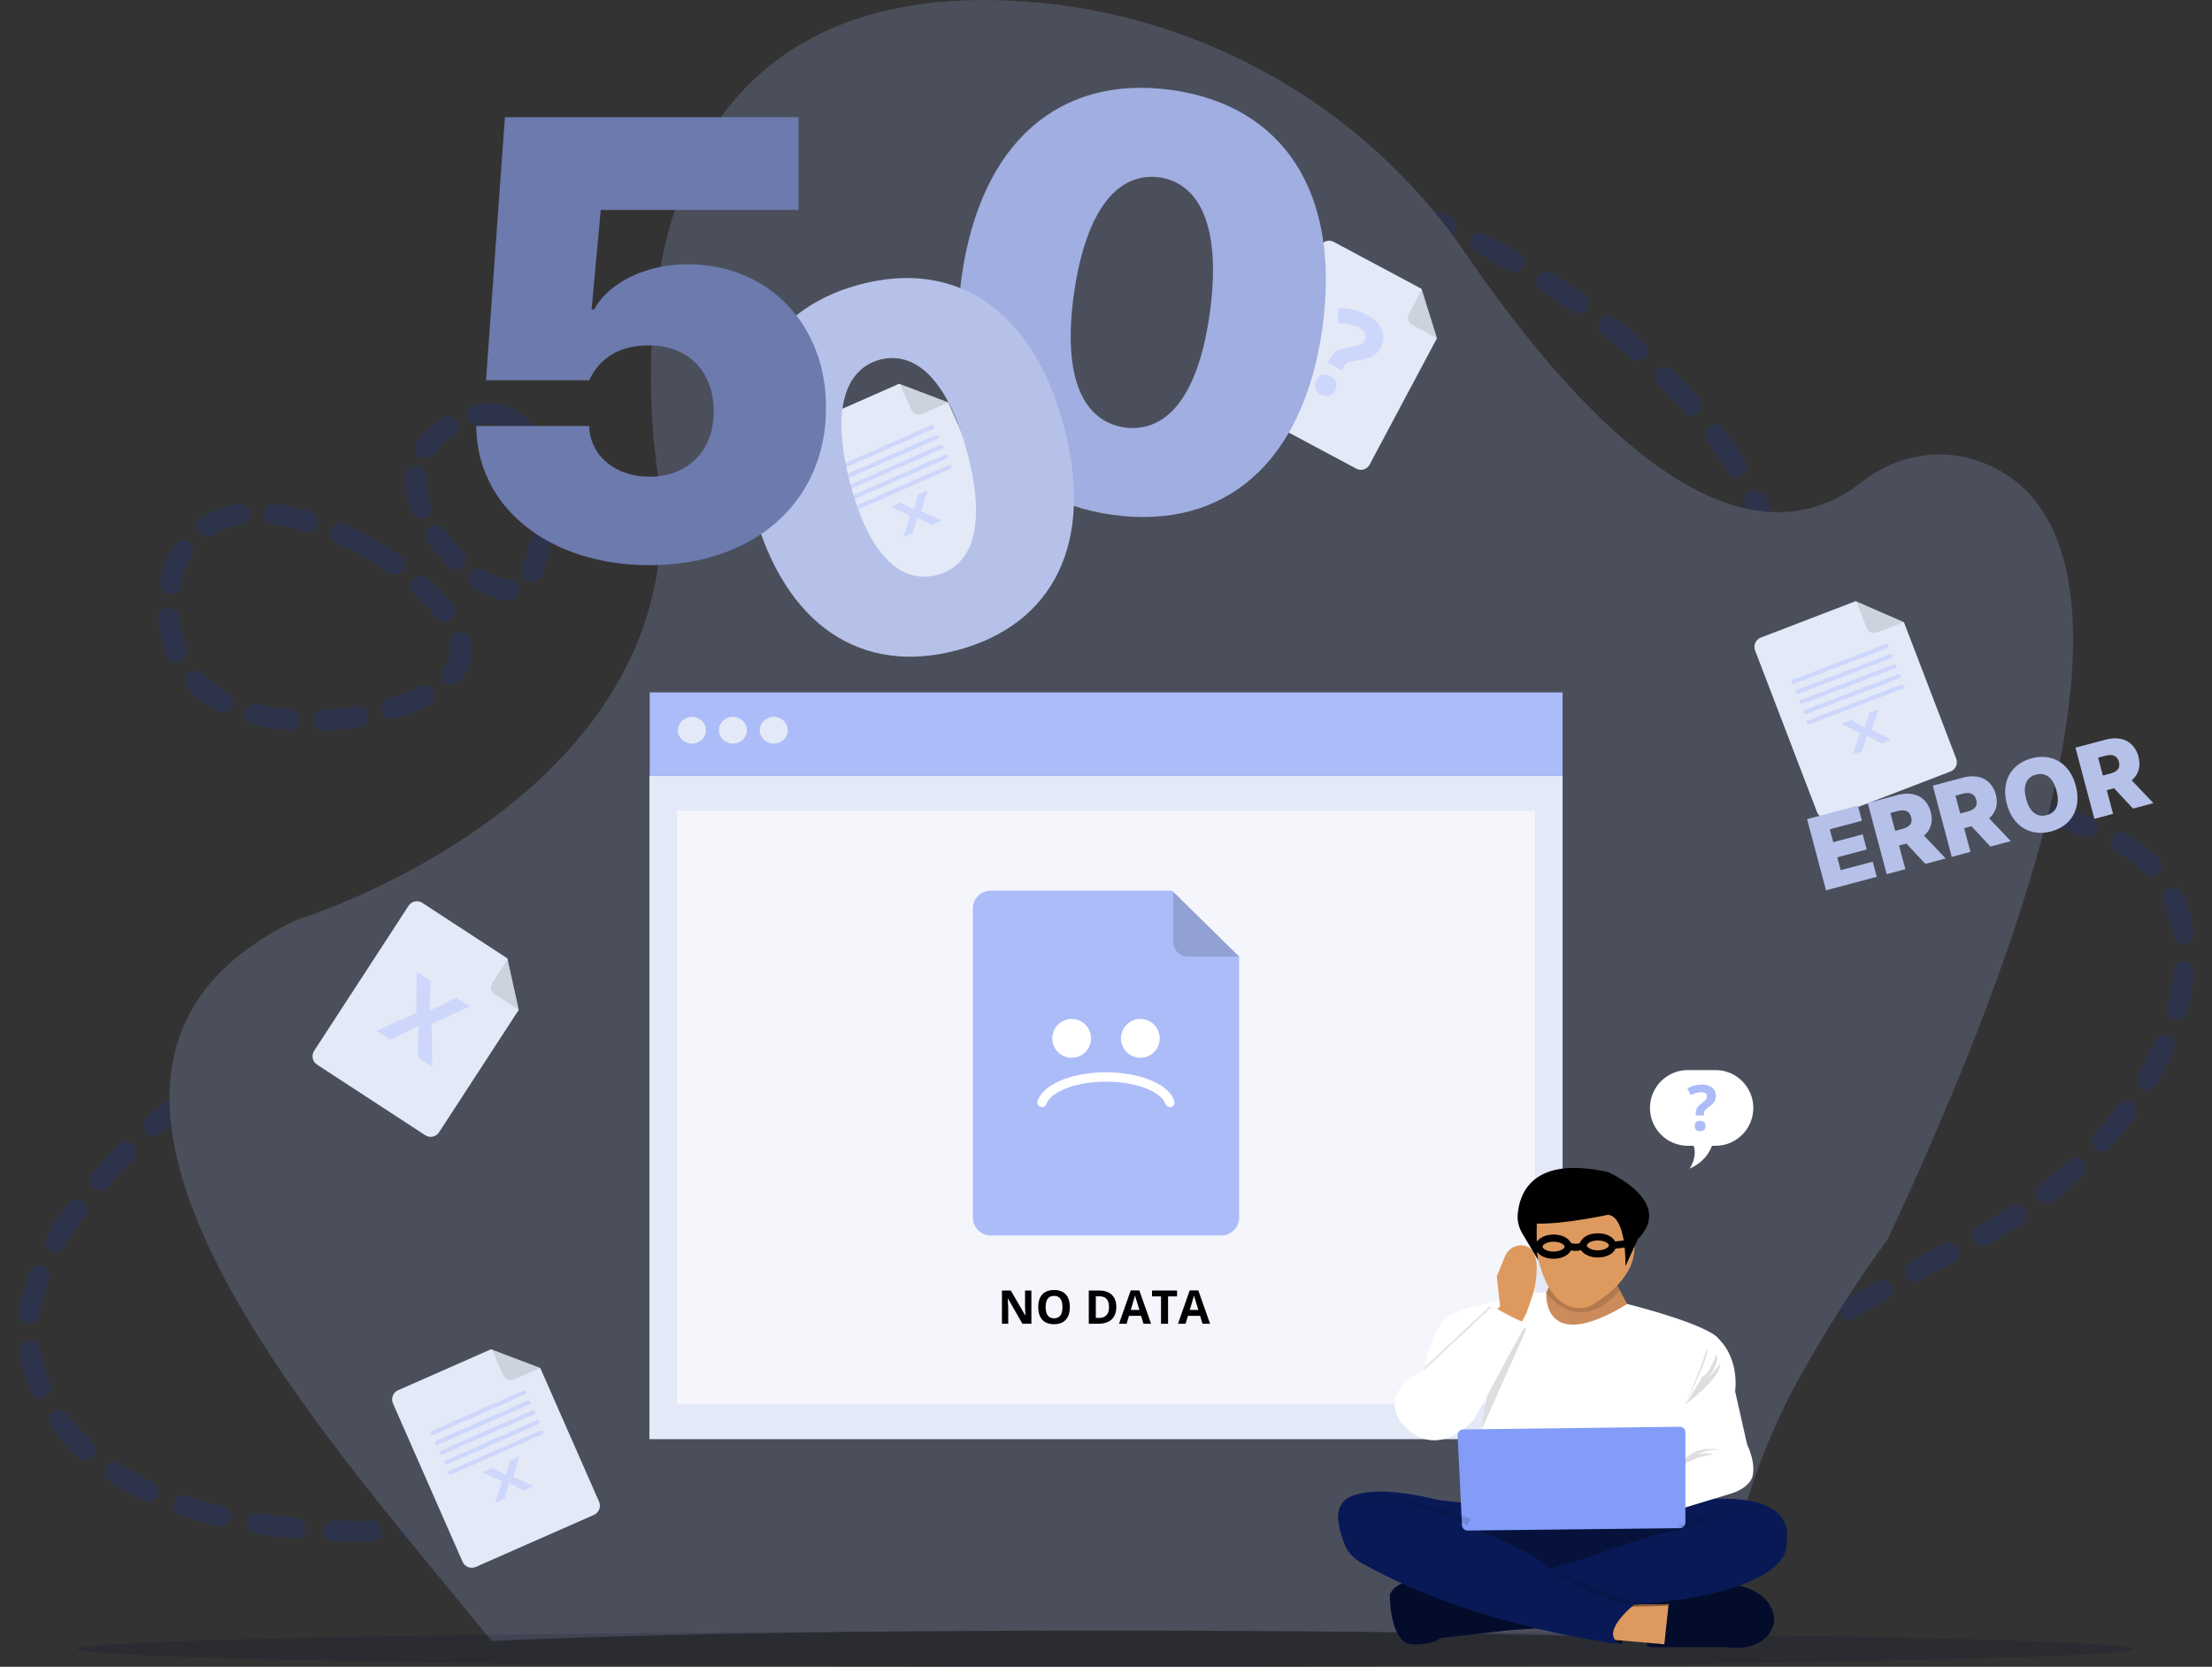<svg width="637" height="480" viewBox="0 0 637 480" fill="none" xmlns="http://www.w3.org/2000/svg">
<rect x="0" y="0" width="637" height="480" fill="#333333" stroke="none"/>
<g clip-path="url(#clip0_31_7054)">
<g opacity="0.2">
<path d="M146.149 120.204C138.31 116.513 125.345 122.515 121.21 131.298C113.318 148.062 138.842 172.342 148.123 169.736C158.495 166.824 160.542 126.981 146.148 120.204H146.149Z" stroke="#0F31AC" stroke-width="6" stroke-miterlimit="10" stroke-linecap="round" stroke-linejoin="round" stroke-dasharray="9 9"/>
<path d="M106.937 158.176C104.138 156.556 74.502 139.392 57.73 152.976C45.953 162.514 45.841 182.903 54.691 194.361C72.219 217.055 126.571 206.881 132.211 190.641C136.008 179.706 118.178 164.687 106.937 158.176Z" stroke="#0F31AC" stroke-width="6" stroke-miterlimit="10" stroke-linecap="round" stroke-linejoin="round" stroke-dasharray="10 10"/>
<path d="M145.071 438.417C217.21 420.49 299.178 402.239 426.46 405.347C497.643 407.086 513.774 384.969 567.722 357.471C615.808 332.963 639.425 284.227 624.92 256.607C610.276 228.722 565.674 239.824 529.146 198.315C512.511 179.41 515.438 166.16 505.834 145.196C475.42 78.814 361.428 26.93 305.217 54.389C230.955 90.664 294.442 247.405 211.43 290.222C158.922 317.308 119.234 265.312 67.388 305.004C41.698 324.671 10.279 352.259 7.85 382.213C7.85 382.213 4.447 455.448 145.071 438.417Z" stroke="#0F31AC" stroke-width="6" stroke-miterlimit="10" stroke-linecap="round" stroke-linejoin="round" stroke-dasharray="11 11"/>
<path d="M543.63 356.85C543.63 356.85 530.563 374.197 517.493 397.997C505.71 419.459 496.75 448.378 494.771 472.523C489.221 472.261 483.126 472.014 476.535 471.779C437.504 470.393 381.155 469.524 318.5 469.524C247.269 469.524 184.192 470.648 145.442 472.377C144.108 472.437 142.803 472.496 141.527 472.557C93.149 412.523 -4.268 307.932 85.382 264.905C85.382 264.905 91.95 262.902 101.796 258.6C132.96 244.982 197.001 208.338 189.877 139.246C189.877 139.246 187.451 126.353 187.451 108.413C187.451 66.465 200.715 -3.069 289.268 0.105C342.893 2.03 392.28 29.351 422.139 73.082C451.426 115.974 498.254 168.747 536.389 138.618C545.193 131.661 556.832 129.084 567.699 132.142C595.149 139.862 626.333 179.824 543.63 356.85Z" fill="#ACBCF8"/>
</g>
<path opacity="0.15" d="M614.841 474.859C614.841 477.698 482.165 480 318.5 480C226.155 480 143.675 479.267 89.326 478.118C76.808 477.852 65.785 477.567 56.475 477.262C50.344 477.062 44.958 476.852 40.377 476.636C28.595 476.084 22.159 475.485 22.159 474.859C22.159 474.063 32.603 473.308 51.246 472.636C58.881 472.36 67.888 472.098 78.118 471.854C131.941 470.561 219.557 469.72 318.499 469.72C405.529 469.72 483.798 470.37 538.013 471.407C585.75 472.32 614.84 473.532 614.84 474.86L614.841 474.859Z" fill="#040C2B"/>
<path d="M413.822 97.371L394.41 133.794C393.674 135.174 391.961 135.696 390.584 134.959L358.415 117.772C357.037 117.035 356.515 115.321 357.251 113.941L380.237 70.815C380.972 69.435 382.685 68.913 384.063 69.65L409.368 83.17L409.447 83.424L413.82 97.372L413.822 97.371Z" fill="#E3E9F7"/>
<path opacity="0.1" d="M413.822 97.371L406.662 93.546C405.54 92.947 405.115 91.551 405.715 90.428L409.447 83.424L413.821 97.373L413.822 97.371Z" fill="black"/>
<path d="M382.372 104.485L382.981 103.341C383.509 102.352 384.178 101.604 384.99 101.098C385.802 100.592 386.989 100.227 388.55 100.001C390.042 99.805 391.09 99.558 391.692 99.258C392.295 98.958 392.755 98.508 393.074 97.911C393.432 97.241 393.456 96.599 393.15 95.985C392.842 95.37 392.247 94.827 391.361 94.354C389.817 93.529 387.788 93.094 385.273 93.048L385.395 88.765C388.377 88.702 391.154 89.359 393.728 90.735C395.849 91.867 397.262 93.278 397.968 94.966C398.675 96.655 398.575 98.348 397.669 100.048C397.065 101.182 396.285 102.024 395.331 102.573C394.377 103.122 392.906 103.528 390.915 103.788C389.538 103.992 388.616 104.214 388.15 104.455C387.683 104.696 387.286 105.126 386.958 105.744L386.463 106.67L382.372 104.485ZM379.06 109.508C379.521 108.642 380.102 108.111 380.801 107.915C381.5 107.719 382.292 107.858 383.177 108.331C384.032 108.788 384.572 109.367 384.799 110.071C385.025 110.775 384.913 111.549 384.463 112.394C384.029 113.209 383.45 113.723 382.728 113.94C382.005 114.156 381.221 114.038 380.377 113.588C379.512 113.127 378.965 112.539 378.737 111.828C378.507 111.117 378.617 110.344 379.06 109.509V109.508Z" fill="#CDD7FB"/>
<path d="M149.387 290.807L126.44 326.062C125.571 327.397 123.785 327.775 122.451 326.903L91.314 306.586C89.98 305.716 89.603 303.928 90.473 302.592L117.645 260.85C118.514 259.514 120.3 259.137 121.634 260.008L146.128 275.991L146.187 276.255L149.389 290.807H149.387Z" fill="#E3E9F7"/>
<path opacity="0.1" d="M149.388 290.806L142.457 286.284C141.371 285.576 141.065 284.12 141.772 283.033L146.185 276.253L149.388 290.805V290.806Z" fill="black"/>
<path d="M124.465 307.266L120.313 304.557L120.552 295.462L112.337 299.353L108.443 296.813L119.895 291.671L119.981 279.884L123.991 282.501L123.665 291.088L131.31 287.275L135.227 289.832L124.303 294.832L124.463 307.266H124.465Z" fill="#CDD7FB"/>
<path d="M548.282 179.161L563.336 218.45C563.906 219.939 563.163 221.608 561.678 222.178L526.978 235.505C525.491 236.076 523.824 235.332 523.254 233.845L505.43 187.325C504.86 185.836 505.603 184.167 507.088 183.597L534.385 173.112L534.633 173.22L548.283 179.161H548.282Z" fill="#E3E9F7"/>
<path opacity="0.1" d="M548.282 179.161L540.559 182.127C539.348 182.591 537.992 181.987 537.527 180.775L534.632 173.22L548.282 179.161Z" fill="black"/>
<path d="M544.763 213.01L541.825 214.138L537.718 211.867L536.181 216.305L533.426 217.364L535.698 211.244L530.284 208.397L533.122 207.307L536.96 209.493L538.302 205.317L541.073 204.253L538.948 210.113L544.76 213.008L544.763 213.01Z" fill="#CDD7FB"/>
<path d="M543.497 186.611L516.675 196.914C516.355 197.037 515.995 196.877 515.872 196.556C515.748 196.235 515.909 195.875 516.229 195.751L543.051 185.449C543.371 185.325 543.731 185.486 543.855 185.807C543.978 186.127 543.818 186.488 543.497 186.611Z" fill="#CDD7FB"/>
<path d="M544.656 189.514L517.834 199.816C517.513 199.94 517.153 199.779 517.03 199.459C516.907 199.138 517.067 198.777 517.387 198.654L544.209 188.351C544.529 188.228 544.89 188.388 545.013 188.709C545.136 189.03 544.976 189.39 544.656 189.514Z" fill="#CDD7FB"/>
<path d="M545.814 192.418L518.992 202.72C518.672 202.844 518.311 202.684 518.188 202.363C518.065 202.042 518.225 201.682 518.545 201.558L545.367 191.256C545.688 191.132 546.048 191.292 546.171 191.613C546.294 191.934 546.134 192.294 545.814 192.418Z" fill="#CDD7FB"/>
<path d="M546.972 195.32L520.15 205.623C519.83 205.746 519.47 205.586 519.346 205.265C519.223 204.944 519.383 204.584 519.704 204.46L546.525 194.158C546.846 194.034 547.206 194.195 547.329 194.516C547.453 194.836 547.292 195.197 546.972 195.32Z" fill="#CDD7FB"/>
<path d="M547.912 198.319L521.09 208.622C520.77 208.745 520.41 208.585 520.286 208.264C520.163 207.943 520.323 207.583 520.643 207.459L547.465 197.157C547.786 197.033 548.146 197.194 548.269 197.515C548.393 197.835 548.232 198.196 547.912 198.319Z" fill="#CDD7FB"/>
<path d="M155.579 393.918L172.509 432.434C173.15 433.893 172.489 435.596 171.032 436.239L137.015 451.228C135.557 451.869 133.856 451.208 133.214 449.749L113.168 404.144C112.527 402.685 113.188 400.982 114.645 400.339L141.405 388.548L141.659 388.643L155.579 393.917V393.918Z" fill="#E3E9F7"/>
<path opacity="0.1" d="M155.579 393.919L148.008 397.256C146.822 397.778 145.437 397.239 144.915 396.052L141.659 388.646L155.579 393.921V393.919Z" fill="black"/>
<path d="M153.697 427.898L150.816 429.167L146.605 427.097L145.284 431.605L142.583 432.796L144.558 426.574L139.014 423.992L141.796 422.766L145.734 424.764L146.874 420.529L149.592 419.331L147.752 425.288L153.697 427.899V427.898Z" fill="#CDD7FB"/>
<path d="M151.159 401.591L124.865 413.177C124.55 413.316 124.183 413.173 124.045 412.858C123.906 412.542 124.05 412.175 124.364 412.037L150.659 400.452C150.974 400.313 151.341 400.456 151.478 400.771C151.617 401.086 151.474 401.454 151.159 401.591Z" fill="#CDD7FB"/>
<path d="M152.457 404.436L126.162 416.022C125.847 416.161 125.48 416.017 125.343 415.702C125.204 415.387 125.347 415.02 125.662 414.882L151.956 403.296C152.271 403.157 152.638 403.301 152.776 403.616C152.914 403.931 152.771 404.298 152.457 404.436Z" fill="#CDD7FB"/>
<path d="M153.753 407.279L127.459 418.864C127.144 419.003 126.777 418.86 126.64 418.545C126.501 418.23 126.644 417.862 126.958 417.725L153.253 406.139C153.568 406 153.935 406.143 154.072 406.458C154.211 406.774 154.068 407.141 153.753 407.279Z" fill="#CDD7FB"/>
<path d="M155.051 410.122L128.756 421.708C128.442 421.847 128.074 421.704 127.937 421.389C127.798 421.074 127.941 420.706 128.256 420.568L154.55 408.983C154.865 408.844 155.232 408.987 155.37 409.302C155.509 409.617 155.366 409.985 155.051 410.122Z" fill="#CDD7FB"/>
<path d="M156.132 413.072L129.838 424.657C129.523 424.796 129.156 424.653 129.018 424.338C128.88 424.023 129.023 423.655 129.337 423.518L155.632 411.932C155.947 411.793 156.314 411.936 156.451 412.251C156.59 412.566 156.447 412.934 156.132 413.072Z" fill="#CDD7FB"/>
<path d="M273.096 115.881L290.026 154.396C290.667 155.855 290.006 157.559 288.549 158.201L254.532 173.191C253.074 173.832 251.373 173.171 250.731 171.712L230.685 126.107C230.044 124.648 230.705 122.945 232.162 122.302L258.922 110.511L259.176 110.606L273.096 115.88V115.881Z" fill="#E3E9F7"/>
<path opacity="0.1" d="M273.096 115.881L265.525 119.218C264.339 119.74 262.954 119.201 262.432 118.014L259.176 110.608L273.096 115.882V115.881Z" fill="black"/>
<path d="M271.214 149.861L268.333 151.13L264.122 149.06L262.801 153.568L260.1 154.759L262.075 148.537L256.531 145.955L259.313 144.729L263.251 146.727L264.391 142.492L267.109 141.294L265.269 147.251L271.214 149.862V149.861Z" fill="#CDD7FB"/>
<path d="M268.676 123.554L242.382 135.14C242.067 135.279 241.7 135.136 241.562 134.82C241.423 134.505 241.567 134.138 241.881 134L268.176 122.414C268.491 122.275 268.858 122.419 268.995 122.734C269.134 123.049 268.991 123.416 268.676 123.554Z" fill="#CDD7FB"/>
<path d="M269.974 126.398L243.679 137.984C243.364 138.123 242.997 137.979 242.86 137.664C242.721 137.349 242.864 136.982 243.179 136.844L269.473 125.258C269.788 125.119 270.155 125.262 270.293 125.578C270.432 125.893 270.288 126.26 269.974 126.398Z" fill="#CDD7FB"/>
<path d="M271.271 129.241L244.976 140.826C244.661 140.965 244.294 140.822 244.157 140.507C244.018 140.192 244.161 139.824 244.476 139.687L270.77 128.101C271.085 127.962 271.452 128.105 271.59 128.42C271.728 128.735 271.585 129.103 271.271 129.241Z" fill="#CDD7FB"/>
<path d="M272.567 132.085L246.273 143.671C245.958 143.81 245.591 143.667 245.453 143.352C245.315 143.037 245.458 142.669 245.772 142.531L272.067 130.946C272.382 130.807 272.749 130.95 272.886 131.265C273.025 131.58 272.882 131.948 272.567 132.085Z" fill="#CDD7FB"/>
<path d="M273.649 135.035L247.355 146.62C247.04 146.759 246.673 146.616 246.536 146.301C246.397 145.986 246.54 145.618 246.854 145.481L273.149 133.895C273.464 133.756 273.831 133.899 273.968 134.214C274.107 134.529 273.964 134.897 273.649 135.035Z" fill="#CDD7FB"/>
<path d="M449.988 223.375H187.013V414.43H449.988V223.375Z" fill="#E3E9F7"/>
<path d="M449.985 199.392H187.11V223.429H449.985V199.392Z" fill="#ACBCF8"/>
<path d="M199.269 214.134C201.5 214.134 203.309 212.412 203.309 210.288C203.309 208.163 201.5 206.441 199.269 206.441C197.038 206.441 195.229 208.163 195.229 210.288C195.229 212.412 197.038 214.134 199.269 214.134Z" fill="#E3E9F7"/>
<path d="M211.052 214.134C213.284 214.134 215.092 212.412 215.092 210.288C215.092 208.163 213.284 206.441 211.052 206.441C208.821 206.441 207.012 208.163 207.012 210.288C207.012 212.412 208.821 214.134 211.052 214.134Z" fill="#E3E9F7"/>
<path d="M222.835 214.134C225.066 214.134 226.875 212.412 226.875 210.288C226.875 208.163 225.066 206.441 222.835 206.441C220.604 206.441 218.795 208.163 218.795 210.288C218.795 212.412 220.604 214.134 222.835 214.134Z" fill="#E3E9F7"/>
<path d="M442.076 233.434H194.926V404.373H442.076V233.434Z" fill="#F4F6FC"/>
<path d="M356.84 275.464V350.622C356.84 353.469 354.535 355.777 351.691 355.777H285.312C282.468 355.777 280.163 353.469 280.163 350.622V261.631C280.163 258.784 282.468 256.477 285.312 256.477H337.53L337.874 256.816L356.84 275.465V275.464Z" fill="#ACBCF8"/>
<path opacity="0.15" d="M356.84 275.464H342.066C339.751 275.464 337.874 273.585 337.874 271.267V256.814L356.84 275.464Z" fill="black"/>
<path d="M336.913 318.824C336.33 318.824 335.82 318.448 335.634 317.896C335.148 316.46 333.559 315.042 331.111 313.901C327.765 312.341 323.286 311.481 318.5 311.481C313.714 311.481 309.235 312.34 305.889 313.901C303.441 315.042 301.852 316.46 301.366 317.896C301.179 318.448 300.668 318.824 300.087 318.824C299.169 318.824 298.516 317.924 298.806 317.052C299.526 314.883 301.576 312.94 304.752 311.458C308.447 309.735 313.329 308.787 318.499 308.787C323.668 308.787 328.551 309.735 332.245 311.458C335.422 312.94 337.471 314.883 338.192 317.052C338.481 317.924 337.829 318.824 336.91 318.824H336.913Z" fill="white"/>
<path d="M308.61 304.609C311.694 304.609 314.194 302.106 314.194 299.018C314.194 295.931 311.694 293.428 308.61 293.428C305.526 293.428 303.026 295.931 303.026 299.018C303.026 302.106 305.526 304.609 308.61 304.609Z" fill="white"/>
<path d="M328.392 304.609C331.476 304.609 333.976 302.106 333.976 299.018C333.976 295.931 331.476 293.428 328.392 293.428C325.308 293.428 322.808 295.931 322.808 299.018C322.808 302.106 325.308 304.609 328.392 304.609Z" fill="white"/>
<path d="M297.009 381.199H294.435L290.279 373.962H290.221C290.303 375.241 290.345 376.152 290.345 376.697V381.199H288.535V371.633H291.091L295.242 378.797H295.287C295.222 377.554 295.189 376.676 295.189 376.16V371.633H297.012V381.199H297.009Z" fill="black"/>
<path d="M308.086 376.404C308.086 377.988 307.694 379.204 306.91 380.055C306.126 380.907 305.002 381.331 303.537 381.331C302.073 381.331 300.949 380.906 300.165 380.055C299.381 379.205 298.988 377.983 298.988 376.391C298.988 374.798 299.381 373.584 300.168 372.743C300.954 371.903 302.081 371.484 303.55 371.484C305.019 371.484 306.141 371.907 306.92 372.753C307.698 373.599 308.086 374.817 308.086 376.405V376.404ZM301.113 376.404C301.113 377.472 301.316 378.277 301.721 378.818C302.127 379.359 302.732 379.63 303.539 379.63C305.155 379.63 305.963 378.554 305.963 376.404C305.963 374.253 305.159 373.172 303.551 373.172C302.745 373.172 302.138 373.443 301.728 373.987C301.319 374.53 301.115 375.335 301.115 376.404H301.113Z" fill="black"/>
<path d="M321.471 376.324C321.471 377.899 321.023 379.104 320.129 379.942C319.233 380.779 317.94 381.198 316.25 381.198H313.544V371.632H316.544C318.103 371.632 319.315 372.043 320.177 372.868C321.04 373.693 321.471 374.844 321.471 376.323V376.324ZM319.367 376.376C319.367 374.321 318.461 373.295 316.648 373.295H315.57V379.524H316.439C318.391 379.524 319.366 378.476 319.366 376.376H319.367Z" fill="black"/>
<path d="M329.3 381.199L328.607 378.923H325.124L324.431 381.199H322.248L325.62 371.594H328.097L331.482 381.199H329.299H329.3ZM328.124 377.221C327.483 375.158 327.123 373.991 327.042 373.721C326.961 373.45 326.903 373.237 326.869 373.08C326.726 373.638 326.314 375.018 325.635 377.221H328.124Z" fill="black"/>
<path d="M336.371 381.199H334.346V373.32H331.751V371.633H338.967V373.32H336.373V381.199H336.371Z" fill="black"/>
<path d="M346.286 381.199L345.593 378.923H342.11L341.416 381.199H339.233L342.606 371.594H345.082L348.468 381.199H346.284H346.286ZM345.109 377.221C344.468 375.158 344.108 373.991 344.028 373.721C343.947 373.45 343.889 373.237 343.855 373.08C343.712 373.638 343.299 375.018 342.62 377.221H345.111H345.109Z" fill="black"/>
<path d="M494.023 308.147H486.037C480.024 308.147 475.149 313.028 475.149 319.048C475.149 325.069 480.024 329.949 486.037 329.949H494.023C500.036 329.949 504.911 325.069 504.911 319.048C504.911 313.028 500.036 308.147 494.023 308.147Z" fill="white"/>
<path d="M486.577 328.191H493.484C493.484 328.191 492.866 333.759 486.577 336.525C486.577 336.525 489.884 331.649 486.577 328.191Z" fill="white"/>
<path d="M488.328 321.216V320.556C488.328 319.986 488.45 319.489 488.694 319.066C488.938 318.644 489.383 318.194 490.031 317.719C490.654 317.273 491.065 316.91 491.265 316.63C491.464 316.351 491.564 316.039 491.564 315.694C491.564 315.308 491.421 315.012 491.136 314.811C490.851 314.609 490.453 314.507 489.943 314.507C489.051 314.507 488.036 314.798 486.895 315.381L485.924 313.427C487.248 312.683 488.653 312.312 490.138 312.312C491.362 312.312 492.334 312.605 493.057 313.194C493.779 313.783 494.14 314.568 494.14 315.549C494.14 316.203 493.991 316.768 493.695 317.244C493.397 317.719 492.833 318.254 492.002 318.849C491.433 319.272 491.071 319.592 490.919 319.812C490.768 320.032 490.693 320.321 490.693 320.678V321.213H488.331L488.328 321.216ZM488.043 324.268C488.043 323.768 488.176 323.39 488.444 323.135C488.712 322.88 489.101 322.752 489.611 322.752C490.121 322.752 490.486 322.882 490.756 323.145C491.027 323.406 491.162 323.781 491.162 324.269C491.162 324.757 491.026 325.109 490.752 325.38C490.479 325.651 490.099 325.786 489.611 325.786C489.123 325.786 488.726 325.654 488.453 325.389C488.179 325.125 488.043 324.752 488.043 324.269V324.268Z" fill="#ACBCF8"/>
<path opacity="0.67" d="M464.427 466.727L468.161 468.181L467.072 473.457L460.691 471.456L464.427 466.727Z" fill="#050505"/>
<path d="M412.371 455.039C412.371 455.039 402.412 453.857 400.233 459.223C400.233 459.223 400.077 472.593 406.301 473.503C406.301 473.503 411.592 474.048 415.017 471.683L434.935 469.41L448.474 468.5L412.371 455.039Z" fill="#040C2B"/>
<path d="M472.207 461.451C472.207 461.451 477.434 469.869 474.341 473.214C473.862 473.732 474.529 474.361 475.537 474.358L496.561 474.319C496.561 474.319 508.544 476.501 510.878 467.316C510.878 467.316 512.278 457.584 497.028 455.947C481.778 454.311 496.872 455.402 496.872 455.402C496.872 455.402 479.131 456.676 472.206 461.45L472.207 461.451Z" fill="#040C2B"/>
<path d="M480.533 461.86L480.475 462.398L479.287 473.501L457.112 471.545L464.411 461.982L464.504 461.858C480.533 462.222 480.533 461.858 480.533 461.858V461.86Z" fill="#DE995F"/>
<path opacity="0.38" d="M480.533 461.86L480.475 462.398L468.783 462.723L464.41 461.982L464.503 461.858C480.532 462.222 480.532 461.858 480.532 461.858L480.533 461.86Z" fill="#050505"/>
<path d="M514.56 442.698L488.738 447.721L454.856 454.311L427.944 448.039L385.448 438.135C383.506 423.525 414.084 431.939 414.084 431.939L433.992 434.174H433.995L445.675 435.486L472.13 439.123L480.533 435.794L490.493 431.848C517.337 429.529 514.56 442.698 514.56 442.698Z" fill="#081956"/>
<path opacity="0.3" d="M488.737 447.722L454.855 454.312L427.944 448.04L420.621 443.67L433.993 434.174H433.995L445.675 435.485L472.13 439.124L480.533 435.795L488.737 447.722Z" fill="black"/>
<path d="M417.041 459.313L453.612 449.764C453.612 449.764 479.756 440.032 484.268 440.579C484.268 440.579 516.637 423.935 514.458 444.307C514.458 444.307 518.193 460.314 460.458 462.769L417.041 459.313Z" fill="#081956"/>
<path opacity="0.13" d="M442.173 452.719L446.219 451.537C449.281 453.581 455.035 455.281 458.824 456.994C463.111 458.933 468.316 460.723 473.296 461.905L463.492 463.087L442.173 452.719Z" fill="black"/>
<path d="M470.495 462.18C470.495 462.18 459.835 470.682 466.994 473.503C466.994 473.503 425.625 468.853 392.533 450.344C390.025 448.942 388.246 447.152 387.41 445.184C384.379 438.046 380.191 421.812 412.838 435.669C412.838 435.669 438.199 444.295 446.555 451.717C448.156 453.137 450.055 454.435 452.259 455.546C457.49 458.184 466.359 462.303 470.494 462.18H470.495Z" fill="#081956"/>
<path d="M445.207 367.787L464.503 367.821L470.727 379.553C470.727 379.553 458.589 397.924 441.16 381.554C441.935 378.917 444.508 375.051 445.283 372.414C446.528 369.686 446.372 369.868 445.205 367.787H445.207Z" fill="#CC8B5B"/>
<path d="M495.273 386.978L490.959 421.57L424.51 420.934C424.51 420.934 429.072 403.318 428.162 400.458C428.107 400.284 428.031 400.165 427.934 400.106L409.57 399.47C409.57 399.47 409.711 396.947 410.31 393.617C411.325 387.998 413.652 380.085 418.83 378.143C419.683 377.824 422.175 376.824 422.175 376.824C422.175 376.824 444.818 370.868 445.285 372.413C445.285 372.413 444.04 390.512 468.628 375.506C468.628 375.506 497.097 382.58 495.273 386.978Z" fill="white"/>
<path d="M481.777 423.3L483.138 434.762L498.479 430.101C501.957 429.045 504.339 427.051 504.768 424.774C505.149 422.748 504.906 419.862 503.096 415.841L499.673 400.654C499.673 400.654 501.307 390.15 493.37 384.238C493.37 384.238 490.491 401.654 485.355 404.565L484.267 419.117L481.777 423.301V423.3Z" fill="white"/>
<path opacity="0.1" d="M438.754 380.918L428.162 400.459C428.107 400.284 428.031 400.165 427.934 400.107L409.57 399.471C409.57 399.471 409.711 396.947 410.31 393.618L428.95 376.188C428.95 376.188 436.887 380.826 438.754 380.918Z" fill="black"/>
<path d="M442.203 369.297C441.75 372.337 441.211 373.271 439.605 378.098L437.116 382.827L430.113 378.098L431.98 376.188L431.046 367.547L433.409 361.759C434.249 359.703 436.333 358.39 438.54 358.628C441.014 358.895 443.431 361.071 442.202 369.297H442.203Z" fill="#DE995F"/>
<path opacity="0.13" d="M423.42 398.652L428.281 401.807L426.767 411.521L439.605 382.645L435.015 381.409L423.42 398.652Z" fill="black"/>
<path d="M429.801 376.188C429.801 376.188 437.738 380.826 439.605 380.917L424.665 408.474C424.665 408.474 415.062 420.383 405.203 411.426C399.13 405.909 401.086 398.556 409.969 394.545C410.093 394.488 410.221 394.433 410.349 394.376L429.801 376.187V376.188Z" fill="white"/>
<path opacity="0.13" d="M445.129 372.141C445.129 372.141 454.364 385.488 466.476 371.538L462.714 366.047L447.386 367.79L445.129 372.14V372.141Z" fill="black"/>
<path d="M441.162 348.903C441.162 348.903 458.903 339.171 466.06 347.721C466.06 347.721 480.844 362.727 457.812 376.188C457.812 376.188 442.873 382.827 441.162 348.903Z" fill="#DE995F"/>
<path d="M443.085 363.088L438.461 355.342C437.399 353.565 436.92 351.686 437.056 349.805C437.485 343.915 441.076 332.605 463.102 337.535C463.102 337.535 482.398 345.993 471.662 356.816L468.082 364.638C468.082 364.638 468.549 350.542 463.102 349.813C463.102 349.813 450.653 352.541 442.56 352.36C442.56 352.36 442.326 362.045 443.083 363.087L443.085 363.088Z" fill="black"/>
<path d="M447.386 361.454C449.706 361.454 451.587 360.354 451.587 358.998C451.587 357.642 449.706 356.543 447.386 356.543C445.065 356.543 443.184 357.642 443.184 358.998C443.184 360.354 445.065 361.454 447.386 361.454Z" stroke="black" stroke-width="2.06" stroke-miterlimit="10"/>
<path d="M460.147 361.09C462.468 361.09 464.349 359.991 464.349 358.635C464.349 357.279 462.468 356.18 460.147 356.18C457.826 356.18 455.945 357.279 455.945 358.635C455.945 359.991 457.826 361.09 460.147 361.09Z" stroke="black" stroke-width="2.06" stroke-miterlimit="10"/>
<path d="M451.542 358.636C451.542 358.636 453.456 359.909 455.945 358.636" stroke="black" stroke-width="2.06" stroke-miterlimit="10"/>
<path d="M443.184 358.998L441.083 357.589" stroke="black" stroke-width="2.06" stroke-miterlimit="10"/>
<path d="M464.348 358.635L469.639 357.998" stroke="black" stroke-width="2.06" stroke-miterlimit="10"/>
<path opacity="0.13" d="M483.1 422.889C483.1 422.889 487.768 419.251 493.37 418.886C493.37 418.886 492.126 418.067 488.702 418.886C488.702 418.886 491.815 416.976 495.393 417.704C495.393 417.704 487.924 414.885 483.1 422.889Z" fill="black"/>
<path d="M421.36 411.637L483.721 410.86C484.621 410.848 485.357 411.576 485.357 412.477V438.445C485.357 439.332 484.644 440.053 483.759 440.063L422.643 440.744C421.774 440.754 421.053 440.073 421.012 439.204L419.767 413.332C419.723 412.416 420.446 411.647 421.36 411.636V411.637Z" fill="#829CF8"/>
<path opacity="0.13" d="M422.566 439.261C422.566 439.261 412.142 432.749 393.154 430.804C393.154 430.804 402.646 430.166 423.5 437.352L422.566 439.262V439.261Z" fill="black"/>
<path opacity="0.13" d="M485.435 440.078C485.435 440.078 504.274 430.424 511.778 435.591C511.778 435.591 507.844 429.891 483.1 439.531L485.435 440.076V440.078Z" fill="black"/>
<path opacity="0.13" d="M485.279 404.518C485.279 404.518 495.706 396.697 495.395 392.696C495.395 392.696 492.594 396.242 491.816 396.88C491.816 396.88 495.706 392.06 494.15 390.149C494.15 390.149 491.979 396.204 490.341 396.315L485.281 404.52L485.279 404.518Z" fill="black"/>
<path opacity="0.13" d="M485.201 404.473C485.201 404.473 492.982 389.194 491.426 388.375C491.426 388.375 491.114 391.377 485.201 404.473Z" fill="black"/>
<path d="M320.439 148.266C288.369 143.849 271.598 118.998 276.897 79.927C282.371 40.796 305.224 21.488 337.295 25.906C369.365 30.324 386.206 55.268 380.837 94.245C375.434 133.47 352.509 152.684 320.439 148.266ZM309.296 84.39C305.736 109.624 312.404 121.435 323.905 123.104C335.429 124.607 345.042 115.039 348.438 89.782C351.765 65.019 345.329 52.737 333.828 51.069C322.305 49.565 312.87 59.661 309.296 84.39Z" fill="#A0AEE1"/>
<path d="M275.646 187.24C248.043 194.589 225.917 180.093 216.894 146.493C207.994 112.785 220.001 89.275 247.603 81.925C275.206 74.575 297.422 89.124 306.355 122.672C315.345 156.432 303.249 179.89 275.646 187.24ZM244.78 139.068C250.495 160.815 259.952 168.15 269.879 165.582C279.769 162.873 284.326 151.806 278.469 130.097C272.726 108.812 263.298 101.015 253.37 103.582C243.48 106.291 239.249 117.726 244.78 139.068Z" fill="#B6C1E9"/>
<path d="M525.85 256.385L520.392 235.888L535.028 231.991L536.189 236.35L526.932 238.815L527.919 242.524L536.412 240.263L537.573 244.622L529.08 246.884L530.068 250.593L539.297 248.135L540.458 252.495L525.85 256.385ZM543.317 251.733L537.859 231.237L546.579 228.915C551.165 227.694 554.86 229.499 556.013 233.831C556.767 236.662 555.996 239.004 554.067 240.64L560.303 247.21L554.443 248.771L548.989 242.917L546.879 243.478L548.696 250.301L543.317 251.733ZM545.756 239.26L547.851 238.702C549.875 238.163 550.868 237.111 550.379 235.331C549.911 233.515 548.507 233.025 546.479 233.55L544.384 234.108L545.756 239.26ZM562.059 246.743L556.601 226.246L565.321 223.925C569.907 222.703 573.601 224.509 574.755 228.84C575.508 231.671 574.738 234.014 572.808 235.649L579.045 242.22L573.185 243.78L567.73 237.926L565.621 238.488L567.438 245.311L562.059 246.743ZM564.498 234.27L566.593 233.712C568.617 233.173 569.61 232.12 569.121 230.34C568.653 228.525 567.249 228.035 565.221 228.559L563.126 229.117L564.498 234.27ZM597.775 226.258C599.592 233.08 596.206 237.954 590.671 239.428C585.08 240.916 579.749 238.319 577.93 231.542C576.127 224.715 579.471 219.853 585.062 218.365C590.597 216.891 595.959 219.435 597.775 226.258ZM583.479 230.064C584.481 233.83 586.585 235.468 589.42 234.728C592.219 233.968 593.243 231.497 592.227 227.735C591.234 223.952 589.117 222.318 586.314 223.064C583.483 223.818 582.472 226.285 583.479 230.064ZM603.137 235.805L597.679 215.308L606.399 212.986C610.985 211.765 614.68 213.571 615.833 217.902C616.587 220.733 615.816 223.076 613.887 224.711L620.123 231.282L614.263 232.842L608.808 226.988L606.699 227.55L608.516 234.373L603.137 235.805ZM605.576 223.332L607.671 222.774C609.695 222.235 610.688 221.182 610.199 219.402C609.731 217.587 608.327 217.096 606.299 217.621L604.204 218.179L605.576 223.332Z" fill="#B6C1E9"/>
<path d="M187.063 162.758C158.147 162.758 137.317 146.146 137.141 122.68H169.661C169.924 131.557 177.659 137.357 187.063 137.27C197.961 137.357 205.608 129.799 205.52 118.461C205.608 106.947 197.961 99.389 187.063 99.477C178.362 99.389 172.737 103.08 169.661 109.496H139.954L145.403 33.734H229.954V60.453H173L170.364 89.106H171.067C175.198 81.635 185.481 76.098 198.137 76.098C220.989 76.098 237.952 93.236 237.864 117.406C237.952 143.949 217.737 162.758 187.063 162.758Z" fill="#6C7AAD"/>
</g>
<defs>
<clipPath id="clip0_31_7054">
<rect width="637" height="480" fill="white" transform="translate(0)"/>
</clipPath>
</defs>
</svg>
